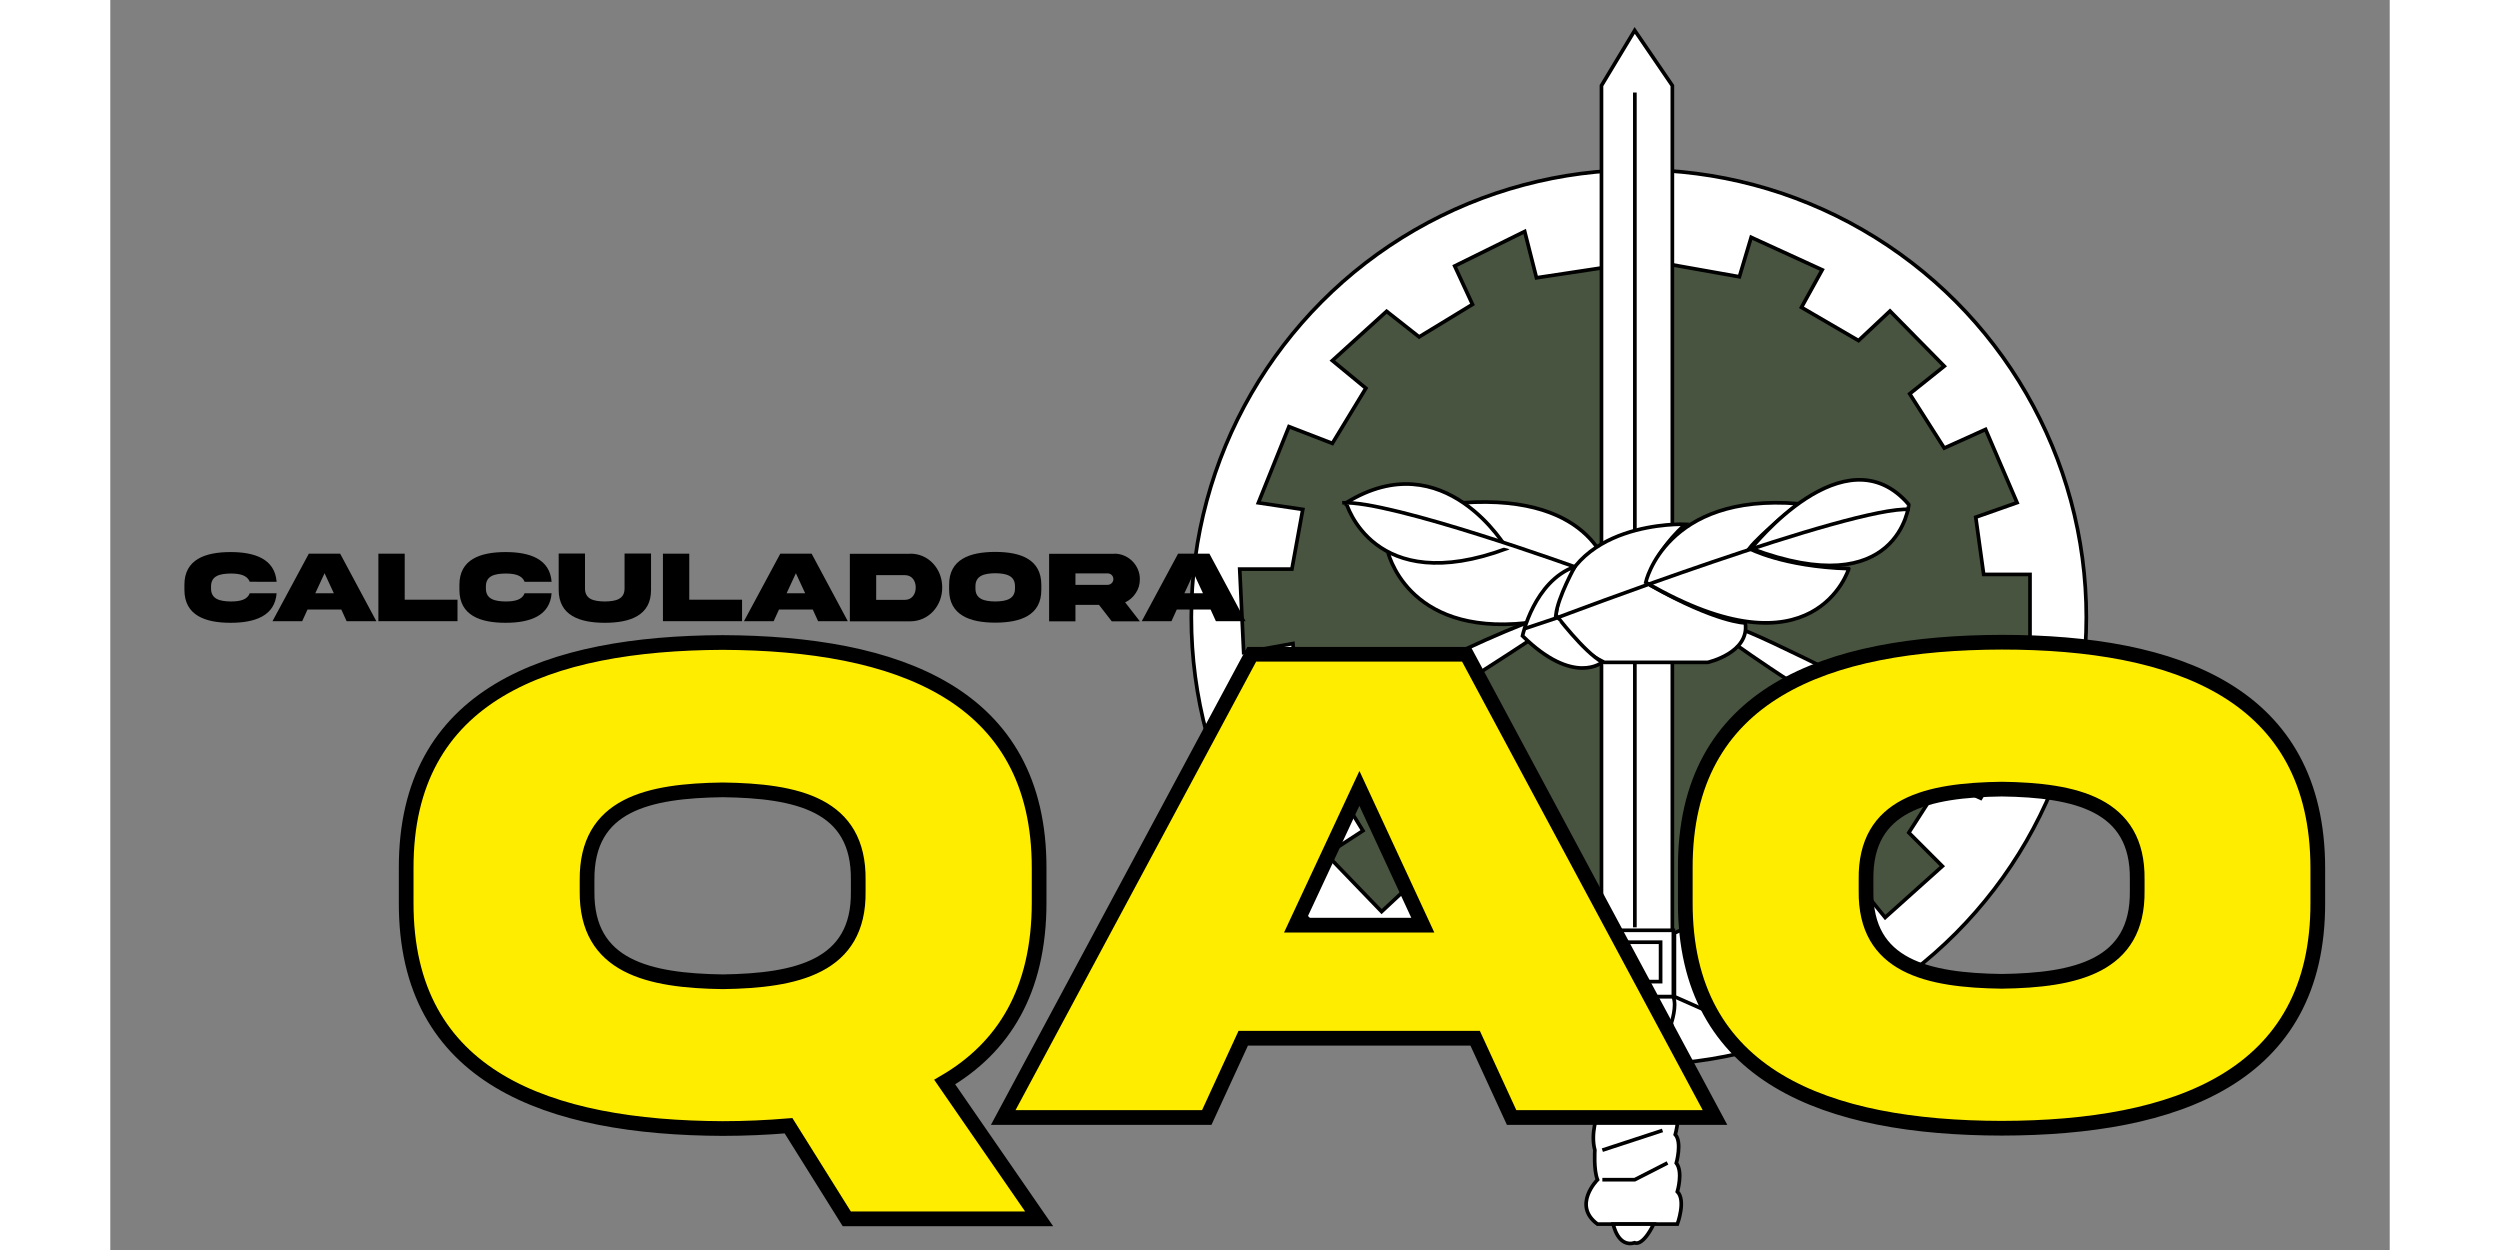 <?xml version="1.0" encoding="utf-8"?>
<svg version="1.1" width="400px" height="200px" xmlns="http://www.w3.org/2000/svg" xmlns:xlink="http://www.w3.org/1999/xlink" x="0px" y="0px"
	 viewBox="0 0 155 85" style="enable-background:new 0 0 155 85;" xml:space="preserve">
<rect x="0" y="0" width="155" height="85" fill="#808080" stroke="none"/>
<style type="text/css">
	.st0{fill:#FFFFFF;stroke:#000000;stroke-width:0.25;stroke-miterlimit:10;}
	.st1{fill:#485440;stroke:#000000;stroke-width:0.25;stroke-miterlimit:10;}
	.st2{fill:none;stroke:#000000;stroke-width:0.25;stroke-miterlimit:10;}
	.st3{fill:#FFED00;stroke:#000000;stroke-miterlimit:10;}
</style>
<g id="logo_qao">
	<g>
		<circle class="st0" cx="103.94" cy="41.98" r="30.43"/>
		<path class="st1" d="M96.03,67.22l0.47-1.88h14.01l0.69,1.88l5-1.88l-1.34-3.02c0,0,2.28-0.74,3.82-2.41l2.01,2.48l3.89-3.49
			l-2.28-2.28l2.28-3.55l2.61,1.21c0,0,2.35-3.82,2.14-4.96l-3.02-0.67l1.01-4.36h3.22v-5.23h-3.15l-0.54-3.89l2.81-0.99l-2.14-4.98
			l-2.81,1.27l-2.35-3.69l2.35-1.88l-3.69-3.75l-2.14,2.01L115,20.9l1.41-2.55l-4.83-2.21l-0.8,2.68l-4.89-0.87l0.27-2.95h-4.69
			l0.4,3.15l-4.89,0.74l-0.8-3.15l-4.76,2.35l1.21,2.61L89,22.91l-2.21-1.74l-3.69,3.35l2.28,1.88l-2.28,3.75l-2.95-1.14l-2.08,5.18
			l3.02,0.45l-0.74,4.06H76.8l0.27,5.67l3.35-0.61l0.4,4.36l-2.95,1.07l2.28,4.89l2.68-1.41l2.35,3.82L82.7,58.1l3.75,3.89
			l2.08-1.94l3.62,2.08l-1.07,2.95L96.03,67.22z"/>
		<path class="st0" d="M86.85,37.43c0,0,1.21,5.82,9.45,4.93l5.63-3.29c0,0-0.8-5.53-9.99-4.88L86.85,37.43z"/>
		<path class="st0" d="M94.96,37.3c0,0-4.22-7.25-10.92-3.11C84.04,34.19,85.85,40.69,94.96,37.3z"/>
		<path class="st0" d="M110.44,43.76c0,0,6.84,4.97,11.93,7.04c0,0,1.41-0.81,1.14-1.88c0,0-11.86-6.1-12.8-6.17L110.44,43.76z"/>
		<path class="st0" d="M99.99,38.69c0,0-12.94-4.69-16.22-4.5"/>
		<polygon class="st0" points="103.66,2.07 101.4,5.82 101.4,63.45 106.22,63.45 106.22,5.82 		"/>
		<path class="st0" d="M106.29,63.26c-1.72,0-3.44,0-5.16,0v4.51h5.16V63.26z"/>
		<polygon class="st0" points="110.71,61.39 106.36,63.45 106.36,67.77 110.71,69.7 		"/>
		<polygon class="st0" points="101.06,63.45 96.97,61.79 96.97,69.5 101.06,68.02 		"/>
		<rect x="101.93" y="64.07" class="st0" width="3.49" height="2.68"/>
		<path class="st0" d="M101.13,67.77c0,0-0.6,1.73,0,3.07c0,0-0.34,0.94-0.27,2.35c0,0-0.34,1.61,0.27,2.61c0,0-0.49,1.27-0.18,2.41
			c0,0-0.09,1.34,0.18,2.01c0,0-1.74,1.74,0,3.02h5.43c0,0,0.6-1.61,0-2.21c0,0,0.4-1.34-0.07-1.94c0,0,0.4-1.41-0.07-1.94
			c0,0,0.41-1.47,0.07-2.48c0,0,0.03-1.67-0.34-2.35c0,0,0.34-1.14,0-2.75c0,0,0.4-1.17,0.13-1.79H101.13z"/>
		<line class="st0" x1="101.46" y1="70.57" x2="105.55" y2="69.16"/>
		<line class="st0" x1="101.46" y1="73.38" x2="105.55" y2="71.84"/>
		<line class="st0" x1="101.46" y1="75.66" x2="105.55" y2="74.39"/>
		<line class="st0" x1="101.46" y1="78.21" x2="105.55" y2="76.87"/>
		<polyline class="st0" points="101.46,80.22 103.66,80.22 105.89,79.08 		"/>
		<path class="st0" d="M102.2,83.24c0,0,0.3,1.61,1.46,1.27c0,0,0.51,0.31,1.29-1.27H102.2z"/>
		<path class="st0" d="M103.67,6.29c0,18.92,0,37.85,0,56.77"/>
		<path class="st0" d="M96.97,43.24c0,0-11.66,7.76-13,7.55c0,0-0.87-0.34-0.87-1.61c0,0,5.43-3.76,13.2-6.83
			C96.3,42.36,96.44,43.04,96.97,43.24z"/>
		<path class="st0" d="M107.09,35.65c0,0-8.11-0.33-8.78,6.17c0,0,0.67,1.94,3.28,3.22h7.04c0,0,2.86-0.64,2.55-2.68
			c0,0-1.91,0-6.42-2.54C104.76,39.8,104.35,38.19,107.09,35.65z"/>
		<path class="st0" d="M104.41,39.6c0,0,1.33-6.09,10.38-5.35c0,0-2.6,2.08-3.34,3.05c0,0,2.28,1.23,6.77,1.37
			C118.22,38.66,115.94,46.31,104.41,39.6z"/>
		<path class="st0" d="M111.58,37.3c0,0,6.37-8.08,10.72-2.99C122.31,34.31,121.64,41.09,111.58,37.3z"/>
		<path class="st0" d="M101.46,45.03c0,0-1.94,1.65-5.43-1.79c0,0,0.78-3.71,3.56-4.71c0,0-1.15,2.07-1.29,3.28
			C98.31,41.81,100.18,44.31,101.46,45.03z"/>
		<path class="st2" d="M96.17,42.75l2.21-0.74c0,0,20.11-7.64,23.99-7.37"/>
	</g>
</g>
<g id="texto_qao">
	<g>
		<path d="M11.31,40.33c-0.11,1.55-1.47,2.02-3.13,2.02c-1.72,0-3.14-0.5-3.14-2.24v-0.33c-0.01-1.74,1.42-2.24,3.14-2.24
			c1.65,0,3.01,0.47,3.13,2.02H9.48c-0.17-0.45-0.68-0.56-1.29-0.56c-0.73,0.01-1.35,0.14-1.34,0.9V40
			c-0.01,0.75,0.61,0.89,1.34,0.9c0.62,0,1.13-0.11,1.29-0.56H11.31z"/>
		<path d="M13.5,37.65h2.13l2.46,4.59h-2.02l-0.36-0.79h-2.3l-0.36,0.79h-2.02L13.5,37.65z M13.94,40.34h1.26l-0.63-1.36
			L13.94,40.34z"/>
		<path d="M20.02,37.64v3.14h3.59v1.46h-5.38v-4.59H20.02z"/>
		<path d="M30.01,40.33c-0.11,1.55-1.47,2.02-3.13,2.02c-1.72,0-3.14-0.5-3.14-2.24v-0.33c-0.01-1.74,1.42-2.24,3.14-2.24
			c1.65,0,3.01,0.47,3.13,2.02h-1.84c-0.17-0.45-0.68-0.56-1.29-0.56c-0.73,0.01-1.35,0.14-1.34,0.9V40
			c-0.01,0.75,0.61,0.89,1.34,0.9c0.62,0,1.13-0.11,1.29-0.56H30.01z"/>
		<path d="M34.98,37.64h1.79v2.47c0.01,1.74-1.42,2.24-3.14,2.24c-1.72,0-3.14-0.5-3.14-2.24v-2.47h1.79V40
			c-0.01,0.76,0.61,0.89,1.35,0.9c0.73-0.01,1.35-0.14,1.34-0.9V37.64z"/>
		<path d="M39.37,37.64v3.14h3.59v1.46h-5.38v-4.59H39.37z"/>
		<path d="M45.56,37.65h2.13l2.46,4.59h-2.02l-0.36-0.79h-2.3l-0.36,0.79h-2.02L45.56,37.65z M45.99,40.34h1.26l-0.63-1.36
			L45.99,40.34z"/>
		<path d="M54.38,37.65c1.26-0.02,2.2,1.04,2.19,2.3c0.01,1.25-0.93,2.31-2.19,2.3h-4.09v-4.59H54.38z M54.04,39.11h-1.96v1.68h1.96
			c0.46,0,0.73-0.38,0.73-0.84C54.77,39.48,54.5,39.11,54.04,39.11z"/>
		<path d="M63.31,39.77v0.33c0.01,1.74-1.41,2.24-3.13,2.24c-1.73,0-3.14-0.51-3.14-2.24v-0.33c-0.01-1.74,1.41-2.24,3.14-2.24
			C61.91,37.53,63.31,38.04,63.31,39.77z M61.52,39.88c0.01-0.75-0.61-0.89-1.34-0.9c-0.73,0.01-1.36,0.15-1.35,0.9V40
			c-0.01,0.75,0.61,0.89,1.35,0.9c0.73-0.01,1.35-0.15,1.34-0.9V39.88z"/>
		<path d="M68.27,37.65c0.95-0.01,1.75,0.79,1.74,1.74c0,0.35-0.09,0.66-0.28,0.94c-0.18,0.28-0.42,0.49-0.72,0.63l1,1.29H68.1
			l-0.87-1.12h-1.6v1.12h-1.79v-4.59H68.27z M65.63,38.99v0.78h2.18c0.11,0,0.2-0.04,0.28-0.11c0.08-0.08,0.12-0.17,0.12-0.28
			c0-0.22-0.17-0.39-0.39-0.39H65.63z"/>
		<path d="M72.61,37.65h2.13l2.46,4.59h-2.02l-0.36-0.79h-2.3l-0.36,0.79h-2.02L72.61,37.65z M73.04,40.34h1.26l-0.63-1.36
			L73.04,40.34z"/>
	</g>
	<g>
		<path class="st3" d="M63.16,61.37c0,6-2.41,9.87-6.42,12.21l6.42,9.3H50.08l-3.96-6.33c-1.45,0.12-2.95,0.19-4.48,0.19
			c-11.81-0.05-21.56-3.42-21.52-15.37v-2.3c-0.05-11.91,9.7-15.33,21.52-15.38c11.81,0.05,21.56,3.47,21.52,15.38V61.37z
			 M50.86,60.62v-0.77c0.07-5.18-4.19-6.07-9.21-6.14c-5.04,0.07-9.28,0.96-9.23,6.14v0.77c-0.05,5.13,4.2,6.07,9.23,6.14
			C46.66,66.69,50.93,65.75,50.86,60.62z"/>
		<path class="st3" d="M77.62,44.49h14.6l16.9,31.5H95.29l-2.48-5.39H77.04l-2.48,5.39H60.72L77.62,44.49z M80.6,62.91h8.65
			l-4.31-9.3L80.6,62.91z"/>
		<path class="st3" d="M150.11,59.05v2.3c0.05,11.91-9.66,15.35-21.49,15.37c-11.86-0.02-21.56-3.47-21.52-15.37v-2.3
			c-0.05-11.93,9.66-15.35,21.52-15.38C140.48,43.67,150.11,47.14,150.11,59.05z M137.83,59.8c0.07-5.13-4.2-6.07-9.21-6.14
			c-5.04,0.07-9.3,1.01-9.23,6.14v0.77c-0.07,5.16,4.2,6.09,9.23,6.16c5.02-0.07,9.28-1.01,9.21-6.16V59.8z"/>
	</g>
</g>
</svg>
